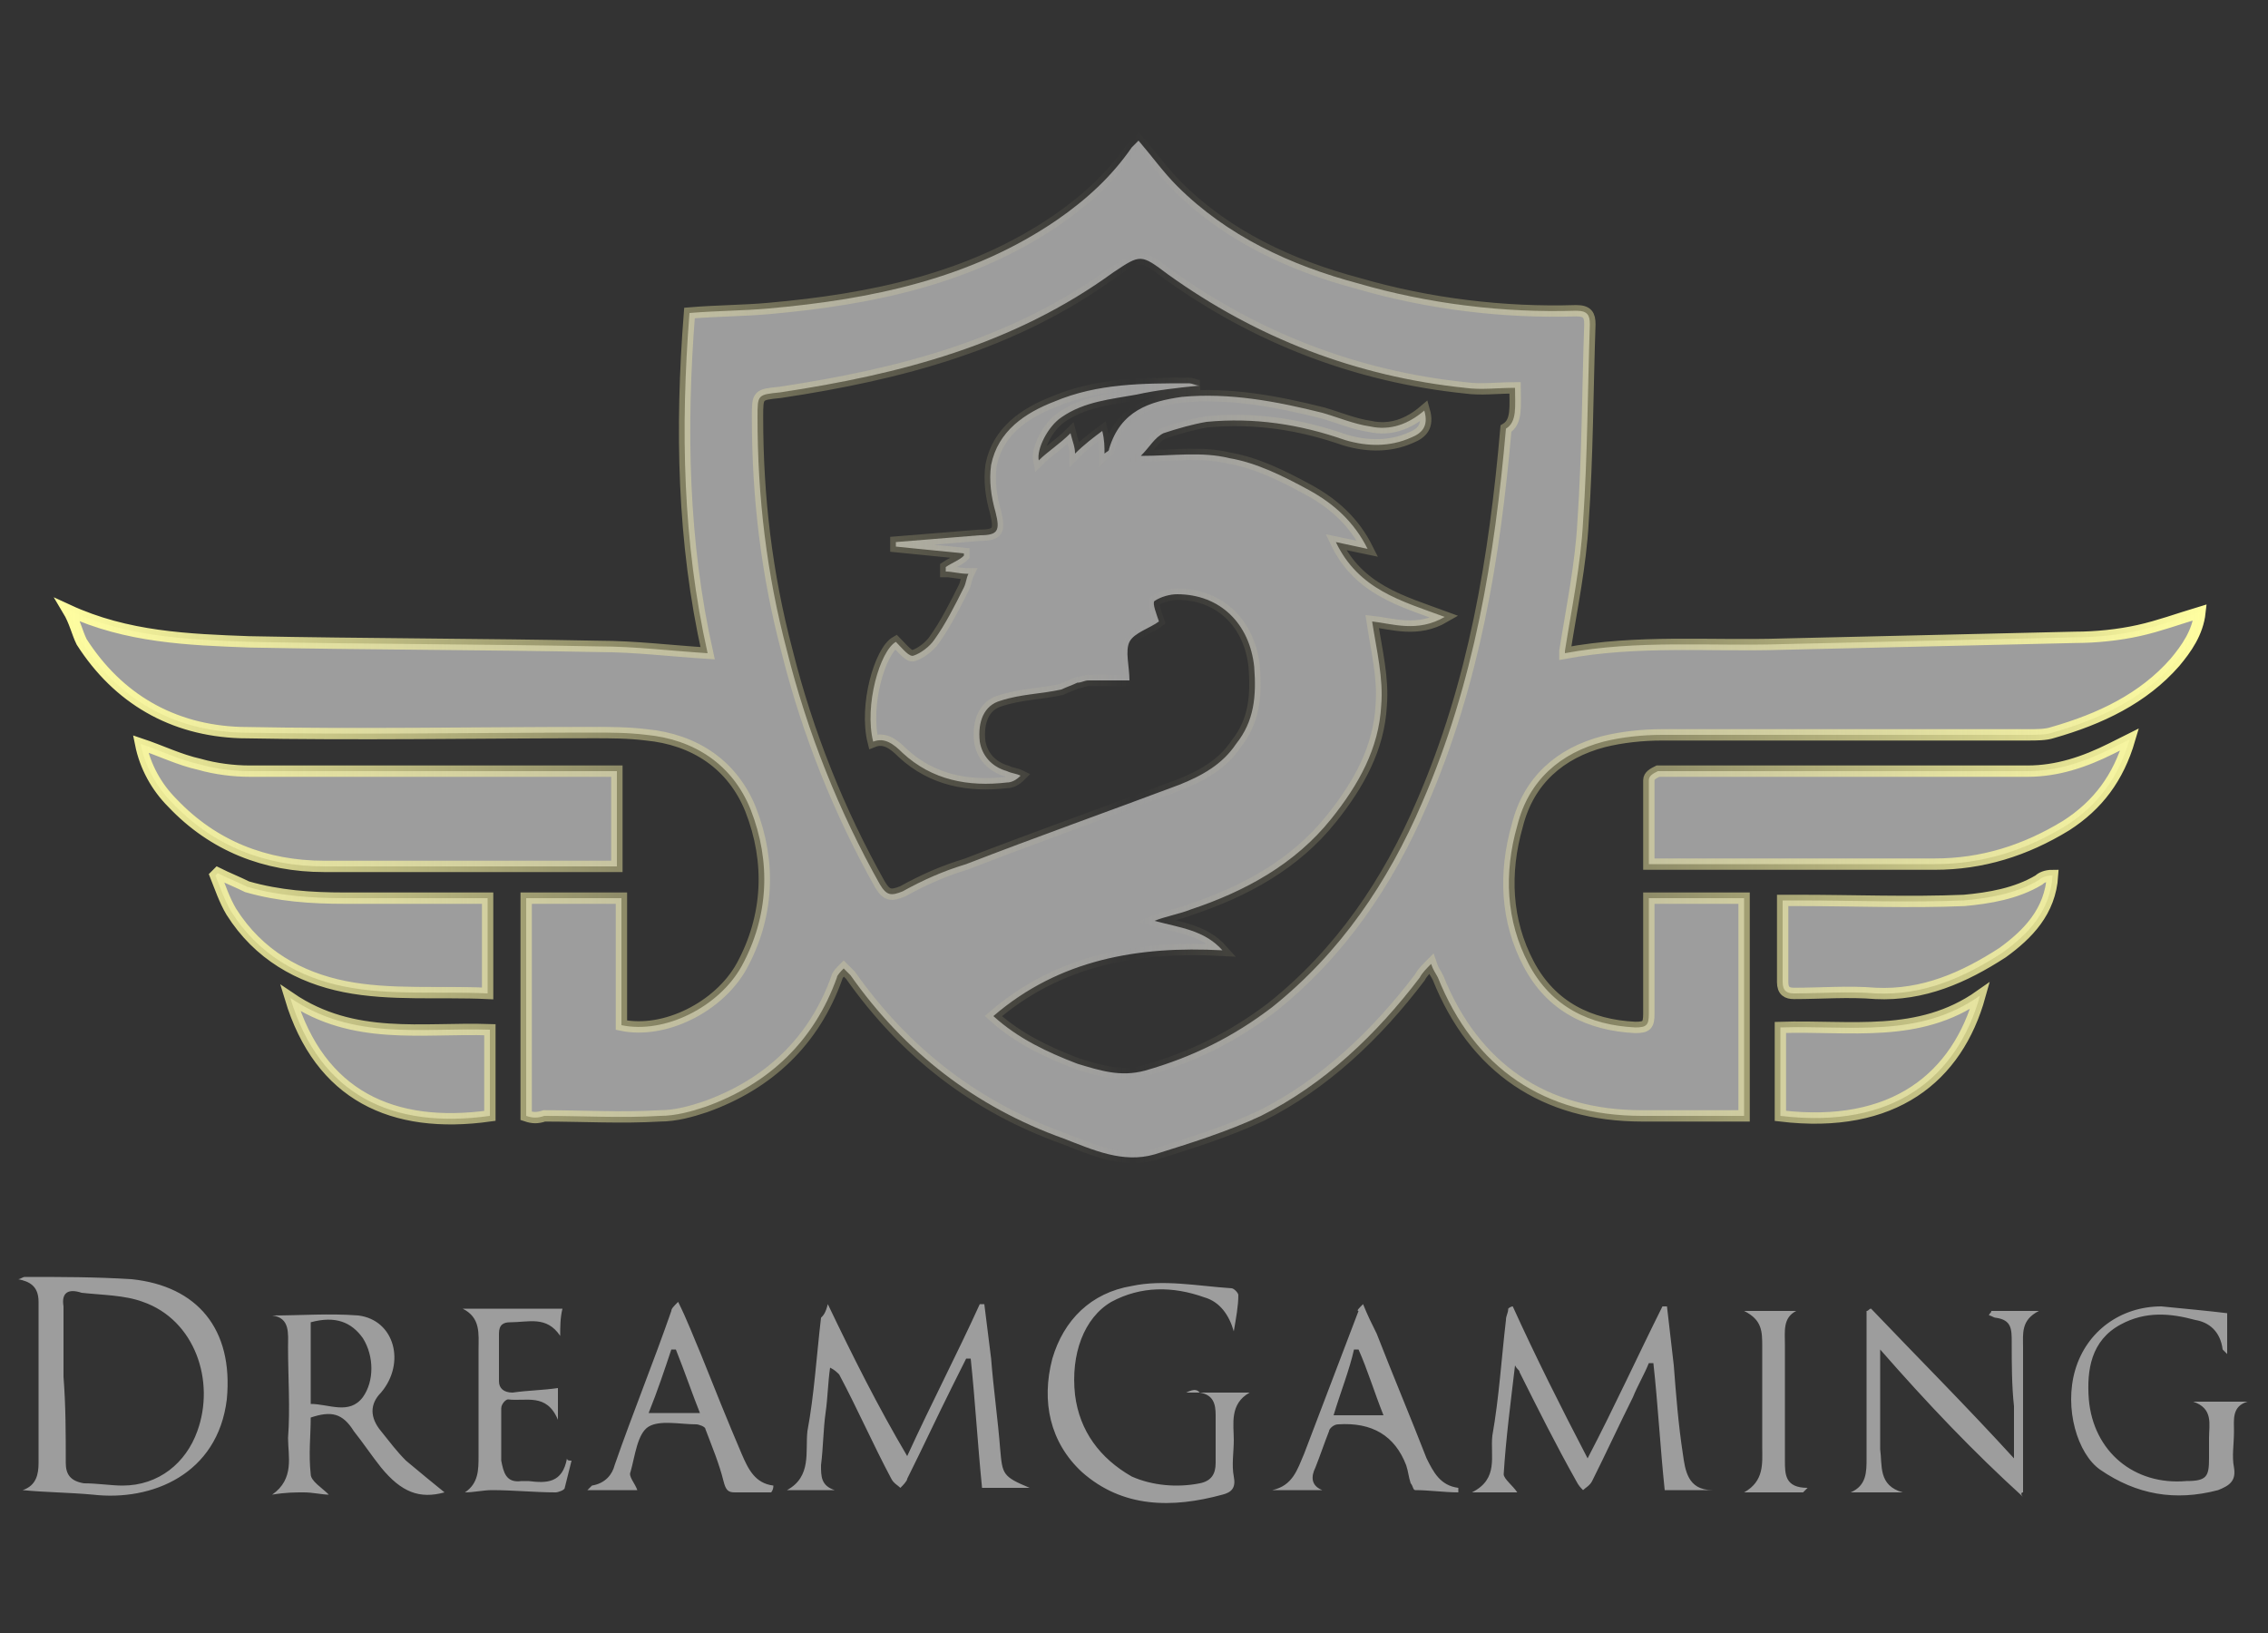 <?xml version="1.0" encoding="utf-8"?>
<!-- Generator: Adobe Illustrator 27.9.0, SVG Export Plug-In . SVG Version: 6.00 Build 0)  -->
<svg version="1.1" id="Layer_1" xmlns="http://www.w3.org/2000/svg" xmlns:xlink="http://www.w3.org/1999/xlink" x="0px" y="0px"
	 viewBox="0 0 100 72" style="enable-background:new 0 0 100 72;" xml:space="preserve">
<rect x="0" y="0" width="100" height="72" fill="#333333" stroke="none"/>
<style type="text/css">
	.st0{fill:#9D9D9D;stroke:url(#SVGID_1_);stroke-width:0.5;stroke-miterlimit:10;}
	.st1{fill:#9D9D9D;}
</style>
<g>
	<g>
		
			<linearGradient id="SVGID_1_" gradientUnits="userSpaceOnUse" x1="2.737" y1="43.321" x2="97.174" y2="43.321" gradientTransform="matrix(1 0 0 -1 0 71.89)">
			<stop  offset="0" style="stop-color:#FFFEA0"/>
			<stop  offset="0.5" style="stop-color:#E6DCA5;stop-opacity:0"/>
			<stop  offset="1" style="stop-color:#FFFEA0"/>
		</linearGradient>
		<path class="st0" d="M23.2,49.2v-9.6h4.2v5.6c1.9,0.4,4.3-0.8,5.3-2.6c1.2-2.2,1.3-4.6,0.4-6.9c-0.8-2-2.5-3.1-4.6-3.3
			c-0.8-0.1-1.6-0.1-2.3-0.1c-5.2,0-10.4,0.1-15.6,0c-3-0.1-5.4-1.5-7-4c-0.2-0.4-0.3-0.9-0.6-1.4c2.6,1.2,5.3,1.3,8,1.4
			c5.1,0.1,10.3,0.1,15.4,0.2c1.6,0,3.2,0.2,4.8,0.3c-1.1-4.9-1.2-9.9-0.8-15c1.2-0.1,2.4-0.1,3.5-0.2c4.5-0.4,8.9-1.3,12.7-3.9
			c1.3-0.9,2.4-1.9,3.3-3.2c0.1-0.1,0.2-0.2,0.3-0.3c0.6,0.7,1.1,1.4,1.7,2c2.2,2.2,5,3.5,8,4.3c3.1,0.9,6.4,1.3,9.6,1.2
			c0.5,0,0.6,0.2,0.6,0.6C70,17.2,70,20.1,69.8,23c-0.1,1.9-0.5,3.8-0.8,5.7c0,0.1,0,0.1,0,0.1c3.2-0.6,6.4-0.3,9.6-0.4
			c4.3-0.1,8.6-0.2,12.9-0.3c0.9,0,1.9-0.1,2.8-0.3c0.9-0.2,1.7-0.5,2.7-0.8c-0.1,0.9-0.6,1.6-1.1,2.2c-1.4,1.6-3.3,2.5-5.4,3.1
			c-0.3,0.1-0.7,0.1-1.1,0.1c-5.4,0-10.8,0-16.1,0c-0.9,0-1.8,0.1-2.6,0.3c-1.9,0.5-3.3,1.7-3.8,3.7c-0.6,2.1-0.5,4.2,0.5,6.1
			c1,1.9,2.7,2.7,4.7,2.8c0.5,0,0.6-0.1,0.6-0.6c0-1.7,0-3.3,0-5.1h4.2v9.6c-1.5,0-3,0-4.5,0c-4.3,0-7.4-2.1-9-6.1
			c-0.1-0.2-0.2-0.3-0.3-0.6c-0.2,0.2-0.4,0.4-0.5,0.6c-1.9,2.5-4.2,4.7-7,6.1c-1.5,0.7-3.1,1.2-4.7,1.7c-1.4,0.4-2.7-0.2-4-0.7
			c-3.9-1.4-7-3.8-9.4-7.2c-0.1-0.1-0.2-0.2-0.3-0.3c-0.1,0.1-0.3,0.3-0.3,0.4c-1,2.8-3,4.7-5.8,5.7c-0.6,0.2-1.3,0.4-2,0.4
			c-1.7,0.1-3.4,0-5.1,0C23.7,49.3,23.5,49.3,23.2,49.2L23.2,49.2z M66.8,17.1c-0.8,0-1.5,0.1-2.2,0c-4.8-0.5-9.2-2.2-13.1-5
			c-1.2-0.9-1.2-0.9-2.4-0.1c-4.4,3.2-9.4,4.5-14.7,5.3c-1,0.1-1,0.1-1,1.1c0,3.5,0.4,6.9,1.3,10.3c0.9,3.6,2.3,7.1,4.1,10.3
			c0.3,0.5,0.5,0.5,1,0.3c0.9-0.5,1.8-0.9,2.8-1.2c3.1-1.2,6.2-2.3,9.4-3.5c1-0.4,1.9-0.9,2.5-1.8c0.8-1,0.9-2.1,0.8-3.4
			c-0.2-1.9-1.5-3.2-3.4-3.2c-0.3,0-0.7,0.1-1,0.3c-0.1,0.1,0.1,0.6,0.2,0.9c-0.4,0.3-1.1,0.5-1.3,0.9c-0.2,0.4,0,1.1,0,1.7
			c-0.5,0-1.2,0-1.8,0c-0.2,0-0.3,0.1-0.5,0.1c-0.2,0.1-0.5,0.2-0.7,0.3c-0.9,0.2-1.8,0.2-2.7,0.5c-0.7,0.2-1,0.9-0.9,1.8
			c0.1,0.6,0.5,1.1,1.2,1.3c0.2,0.1,0.4,0.1,0.6,0.2c-0.2,0.2-0.4,0.3-0.6,0.3c-1.7,0.2-3.3-0.1-4.6-1.3c-0.4-0.4-0.8-0.7-1.3-0.5
			c-0.4-1.6,0.3-4,1-4.4c0.3,0.3,0.6,0.7,0.8,0.6c0.3-0.1,0.7-0.4,0.9-0.7c0.5-0.7,0.9-1.5,1.3-2.3c0.1-0.2,0.1-0.4,0.2-0.6
			c-0.4,0-0.7-0.1-1-0.1c0-0.1,0-0.1,0-0.2c0.3-0.2,0.6-0.3,0.8-0.5c0,0,0-0.1,0-0.1c-1-0.1-2-0.2-3-0.3c0-0.1,0-0.2,0-0.2
			c1.2-0.1,2.5-0.2,3.7-0.3c0.8,0,0.9-0.2,0.7-1c-0.2-0.7-0.3-1.4-0.2-2.1c0.3-1.5,1.5-2.3,2.8-2.8c1.9-0.8,3.9-0.8,5.9-0.8
			c0.2,0,0.3,0.1,0.5,0.1c-1,0.1-1.9,0.2-2.8,0.4c-1.1,0.2-2.3,0.3-3.3,1c-0.6,0.4-1.1,1.4-1,1.9c0.4-0.4,0.9-0.7,1.4-1.2
			c0.1,0.4,0.2,0.6,0.2,0.9c0.4-0.4,0.8-0.7,1.2-1c0.1,0.4,0.1,0.7,0.1,1c0.1-0.1,0.2-0.1,0.2-0.2c0.5-1.7,1.8-2.1,3.2-2.3
			c2.1-0.2,4.2,0.2,6.2,0.7c0.7,0.2,1.4,0.5,2.1,0.6c0.9,0.2,1.7-0.1,2.4-0.7c0.2,0.7-0.1,1-0.6,1.2c-0.9,0.4-1.9,0.4-2.9,0.1
			c-2-0.7-4-1-6.1-0.8c-0.6,0.1-1.3,0.3-1.9,0.5c-0.4,0.2-0.6,0.6-1,1c1.4,0,2.7-0.2,3.9,0.1c1.2,0.2,2.4,0.8,3.5,1.4
			c1.1,0.6,2,1.4,2.6,2.6c-0.5-0.1-0.9-0.2-1.4-0.3c1,2.1,2.9,2.6,4.8,3.3c-1.2,0.7-2.3,0.3-3.2,0.2c0.2,1.3,0.5,2.5,0.4,3.7
			c-0.1,1.9-1,3.5-2.2,5c-1.6,2-3.8,3.2-6.2,4c-0.5,0.2-1.1,0.3-1.6,0.5c1.1,0.3,2.2,0.4,3,1.3c-3.7-0.2-7.2,0.4-10.1,2.9
			c1.1,1,2.4,1.6,3.7,2.1c1,0.3,1.9,0.6,3,0.3c2.1-0.6,3.9-1.5,5.6-2.8c3-2.4,5.1-5.5,6.6-9c2.3-5.3,3.2-10.8,3.7-16.5
			C66.9,18.6,66.8,17.9,66.8,17.1L66.8,17.1z M26.6,34c-5.2,0-10.4,0-15.6,0c-0.7,0-1.5-0.1-2.2-0.3c-0.9-0.2-1.7-0.6-2.6-0.9
			c0.2,1,0.7,1.9,1.4,2.6c1.8,1.9,4.1,2.8,6.7,2.8c4.1,0,8.2,0,12.3,0c0.2,0,0.4,0,0.6,0V34C27,34,26.8,34,26.6,34L26.6,34z
			 M93.1,33c-1.2,0.6-2.4,1-3.7,1c-5.2,0-10.5,0-15.7,0c-0.2,0-0.4,0-0.6,0c-0.2,0.1-0.4,0.2-0.4,0.4c0,1.2,0,2.4,0,3.7
			c0.3,0,0.5,0,0.7,0c4,0,7.9,0,11.9,0c2.1,0,4-0.6,5.8-1.7c1.4-0.9,2.3-2.1,2.8-3.8C93.5,32.8,93.3,32.9,93.1,33L93.1,33z
			 M89.9,38.8c-1,0.6-2.2,0.8-3.3,0.9c-2.4,0.1-4.9,0-7.3,0c-0.2,0-0.5,0-0.7,0c0,1.3,0,2.4,0,3.6c0,0.4,0.2,0.5,0.5,0.5
			c1.2,0,2.4-0.1,3.6,0c2.1,0.1,3.9-0.7,5.6-1.8c1.1-0.8,2.1-1.8,2.2-3.4C90.2,38.6,90,38.7,89.9,38.8L89.9,38.8z M15.2,39.6
			c-1.5,0-2.9-0.1-4.3-0.5c-0.4-0.2-0.9-0.4-1.3-0.6c0,0-0.1,0.1-0.1,0.1c0.2,0.5,0.4,1.1,0.7,1.6c1.2,1.9,3,2.9,5,3.3
			c2,0.4,4.2,0.2,6.3,0.3v-4.2C19.4,39.6,17.3,39.6,15.2,39.6L15.2,39.6z M21.6,49.2v-3.8c-3-0.1-6,0.5-8.8-1.4
			C14.1,48.3,17.3,49.8,21.6,49.2L21.6,49.2z M78.5,49.2c5,0.6,7.8-1.7,8.8-5.3c-2.7,1.9-5.7,1.3-8.8,1.4V49.2z"/>
		<path class="st1" d="M1,65.7c0.6-0.2,0.7-0.7,0.7-1.2c0-2.4,0-4.7,0-7.1c0-0.7-0.4-0.9-0.9-1c0.1,0,0.2-0.1,0.3-0.1
			c1.6,0,3.1,0,4.7,0.1c2.9,0.3,4.5,2.2,4.2,5.3c-0.4,3.3-3.3,4.5-5.9,4.2C3,65.8,2,65.8,1,65.7L1,65.7z M2.8,60.7
			C2.8,60.7,2.8,60.7,2.8,60.7c0.1,1.3,0.1,2.5,0.1,3.8c0,0.5,0.2,0.8,0.8,0.9c0.6,0,1.2,0.1,1.7,0.1c1.6,0,2.8-1,3.3-2.4
			c0.8-2.2-0.1-4.9-2.4-5.7c-0.8-0.3-1.8-0.3-2.7-0.4C3,56.8,2.7,57,2.8,57.6C2.8,58.7,2.8,59.7,2.8,60.7L2.8,60.7z M36.5,57.5
			c-0.1,0.4-0.2,0.5-0.3,0.6c-0.2,1.7-0.3,3.4-0.6,5c-0.1,0.9,0.2,2-0.9,2.6h2.1c-0.6-0.2-0.6-0.6-0.6-1.1c0.1-0.8,0.1-1.6,0.2-2.3
			c0.1-0.7,0.1-1.3,0.2-2c0.2,0.1,0.3,0.2,0.4,0.3c0.8,1.5,1.5,3.1,2.3,4.6c0.1,0.2,0.3,0.3,0.4,0.4c0.1-0.1,0.3-0.3,0.3-0.4
			c0.7-1.4,1.3-2.7,2-4.1c0.2-0.4,0.4-0.8,0.6-1.2c0.1,0,0.1,0,0.2,0c0.2,1.9,0.3,3.7,0.5,5.7h2.1c-1.2-0.5-1.2-0.6-1.3-1.7
			c-0.1-1.3-0.3-2.7-0.4-4c-0.1-0.8-0.2-1.6-0.3-2.4c-0.1,0-0.1,0-0.2,0c-1,2.2-2.1,4.3-3.2,6.7C38.7,62,37.6,59.8,36.5,57.5
			L36.5,57.5z M66.5,57.7c0,0.2-0.1,0.3-0.1,0.5c-0.2,1.7-0.3,3.4-0.6,5.1c-0.1,0.9,0.3,1.9-0.9,2.5h2c-0.2-0.3-0.6-0.6-0.6-0.8
			c0.1-1.6,0.3-3.1,0.5-4.8c0.1,0.2,0.2,0.2,0.2,0.3c0.8,1.6,1.6,3.2,2.5,4.8c0.1,0.2,0.2,0.3,0.3,0.4c0.1-0.1,0.3-0.2,0.4-0.4
			c0.6-1.2,1.2-2.5,1.8-3.7c0.2-0.5,0.5-1,0.7-1.5c0.1,0,0.1,0,0.2,0c0.2,1.8,0.3,3.7,0.5,5.6h2.1c-1.1,0-1.2-0.9-1.3-1.6
			c-0.2-1.3-0.3-2.6-0.4-3.9c-0.1-0.9-0.2-1.7-0.3-2.6c-0.1,0-0.1,0-0.2,0c-1.1,2.2-2.1,4.4-3.3,6.7c-1.2-2.3-2.3-4.5-3.3-6.7
			C66.7,57.6,66.6,57.6,66.5,57.7L66.5,57.7z M52.9,61.4c0.6,0.1,0.7,0.5,0.7,1c0,0.7,0,1.4,0,2.1c0,0.5-0.2,0.8-0.7,0.9
			c-1,0.2-2.1,0.1-3-0.3c-1.4-0.8-2.3-2-2.5-3.6c-0.2-1.8,0.4-3.4,1.6-4.1c1.3-0.7,2.7-0.7,4.1-0.2c0.7,0.2,1.1,0.8,1.3,1.5
			c0.1-0.6,0.2-1.1,0.2-1.6c0-0.1-0.2-0.3-0.3-0.3c-1.5-0.1-3-0.4-4.4-0.1c-1.8,0.3-3,1.5-3.5,3.2c-0.5,1.9-0.1,3.7,1.3,5
			c1.8,1.6,4,1.6,6.2,1c0.4-0.1,0.6-0.3,0.5-0.8c-0.1-0.5,0-1.1,0-1.6c0-0.7-0.2-1.6,0.7-2.1h-2.8C52.7,61.2,52.8,61.3,52.9,61.4
			L52.9,61.4z M89.2,65.8c0-2.1,0-4.3,0-6.4c0-0.6-0.1-1.2,0.7-1.6h-2.1c0,0.1-0.1,0.1-0.1,0.2c0.1,0,0.2,0.1,0.3,0.1
			c0.7,0.1,0.7,0.5,0.7,1.1c0,0.9,0,1.9,0.1,2.8c0,0.7,0,1.4,0,2.3c-2.1-2.3-4.2-4.4-6.3-6.6c-0.1,0-0.1,0.1-0.2,0.1
			c0,0.2,0,0.4,0,0.6c0,2,0,3.9,0,5.9c0,0.6,0,1.2-0.7,1.5h2.3c-1.1-0.3-0.9-1.2-1-1.9c0-1.1,0-2.3,0-3.4c0-0.3,0-0.5,0-1
			c2.1,2.4,4.1,4.5,6.3,6.5C89.1,65.9,89.1,65.8,89.2,65.8L89.2,65.8z M13.7,62.5c0,0.8-0.1,1.6,0,2.5c0,0.3,0.5,0.6,0.8,0.9
			c-0.3,0-0.7-0.1-1.1-0.1c-0.4,0-0.8,0-1.4,0.1c1-0.7,0.7-1.7,0.7-2.5c0.1-1.3,0-2.7,0-4c0-0.6,0.1-1.3-0.7-1.4
			c1.3,0,2.5-0.1,3.8,0c1.6,0.2,2.1,2.1,1,3.4c-0.5,0.5-0.5,1.1,0,1.7c0.4,0.5,0.7,0.9,1.1,1.3c0.6,0.5,1.2,1,1.7,1.4
			c-1.1,0.3-1.9,0-2.8-1.1c-0.4-0.5-0.8-1.1-1.2-1.6C15.1,62.3,14.6,62.2,13.7,62.5L13.7,62.5z M13.7,61.9c0.8,0,1.7,0.5,2.3-0.3
			c0.5-0.7,0.5-1.8,0-2.6c-0.5-0.7-1.2-1-2.3-0.7V61.9L13.7,61.9z M95.3,57.6c-1.8,0-3.3,1.1-3.8,2.8c-0.5,1.7,0.1,3.7,1.1,4.4
			c1.6,1.1,3.3,1.4,5.2,0.9c0.5-0.2,0.8-0.4,0.7-1c-0.1-0.5,0-1,0-1.6c0-0.5-0.1-1.1,0.6-1.3h-2.4c0.9,0.3,0.7,1,0.7,1.6
			c0,0.3,0,0.6,0,0.9c0,0.8-0.1,1-1,1c-2.3,0.2-4.1-1.3-4.3-3.6c-0.1-1.3,0.1-2.6,1.4-3.3c1.1-0.6,2.2-0.5,3.3-0.2
			c0.6,0.1,1.1,0.5,1.2,1.3c0,0,0.1,0.1,0.2,0.2v-1.8C97.4,57.8,96.3,57.7,95.3,57.6L95.3,57.6z M60.1,57.5c0.2,0.5,0.4,0.9,0.6,1.3
			c0.7,1.8,1.5,3.7,2.2,5.5c0.3,0.6,0.6,1.2,1.4,1.3c0,0.1,0,0.1,0,0.2c-0.6,0-1.3-0.1-1.9-0.1c-0.1,0-0.1-0.2-0.2-0.3
			c-0.1-0.3-0.1-0.5-0.2-0.8c-0.5-1.3-1.5-1.9-3-1.8c-0.2,0-0.4,0.2-0.4,0.3c-0.2,0.5-0.4,1.1-0.6,1.6c-0.2,0.4-0.2,0.8,0.3,1h-2.2
			c0.9-0.2,1.1-0.9,1.4-1.6c0.8-2.1,1.6-4.2,2.4-6.3C59.8,57.8,59.9,57.7,60.1,57.5L60.1,57.5z M58.8,62.4H61c-0.4-1-0.7-2-1.1-2.9
			c-0.1,0-0.1,0-0.2,0C59.5,60.4,59.1,61.4,58.8,62.4z M34,65.8c-0.5,0-1.1,0-1.6,0c-0.3,0-0.4-0.1-0.5-0.5
			c-0.2-0.8-0.5-1.5-0.8-2.3c0-0.1-0.3-0.2-0.4-0.2c-0.7,0-1.6-0.2-2.1,0.1c-0.5,0.3-0.6,1.3-0.8,2c-0.1,0.2,0.2,0.5,0.3,0.8h-2.2
			c0.1-0.1,0.2-0.2,0.2-0.2c0.6-0.1,0.9-0.5,1-0.9c0.8-2.3,1.7-4.5,2.5-6.8c0-0.1,0.1-0.2,0.3-0.4c0.4,0.8,0.7,1.6,1,2.3
			c0.6,1.5,1.2,3,1.8,4.4c0.3,0.7,0.6,1.3,1.4,1.4C34.1,65.7,34,65.8,34,65.8L34,65.8z M30.9,62.4c-0.4-1-0.7-1.9-1.1-2.9
			c-0.1,0-0.1,0-0.2,0c-0.3,0.9-0.6,1.8-1,2.8H30.9z M25,64.3c-0.2,1.1-0.9,1.1-1.7,1c-0.1,0-0.2,0-0.3,0c-0.7,0.1-0.8-0.4-0.9-0.9
			c0-0.8,0-1.5,0-2.3c0-0.2,0.2-0.4,0.3-0.4c0.8,0.1,1.7-0.3,2.2,0.9v-1.4c-0.7,0.1-1.3,0.1-2,0.2c-0.4,0-0.6-0.2-0.6-0.5
			c0-0.7,0-1.4,0-2.1c0-0.4,0.2-0.5,0.5-0.5c0.8,0,1.6-0.3,2.2,0.6c0-0.4,0-0.8,0.1-1.2h-4.4c0.8,0.4,0.7,1.1,0.7,1.8
			c0,1.6,0,3.1,0,4.7c0,0.6,0,1.2-0.6,1.6c0.4,0,0.8-0.1,1.2-0.1c0.9,0,1.9,0.1,2.8,0.1c0.1,0,0.4-0.1,0.4-0.2
			c0.1-0.4,0.2-0.8,0.3-1.2C25.1,64.4,25,64.4,25,64.3L25,64.3z M77.7,59.4c0,1.5,0,2.9,0,4.4c0,0.7,0.1,1.5-0.8,2h2.6
			c0.1-0.1,0.1-0.1,0.2-0.2c-1,0-1-0.6-1-1.2c0-0.1,0-0.3,0-0.4c0-1.6,0-3.1,0-4.7c0-0.6-0.1-1.2,0.5-1.5h-2.3
			C77.7,58.2,77.7,58.7,77.7,59.4L77.7,59.4z"/>
	</g>
</g>
</svg>

